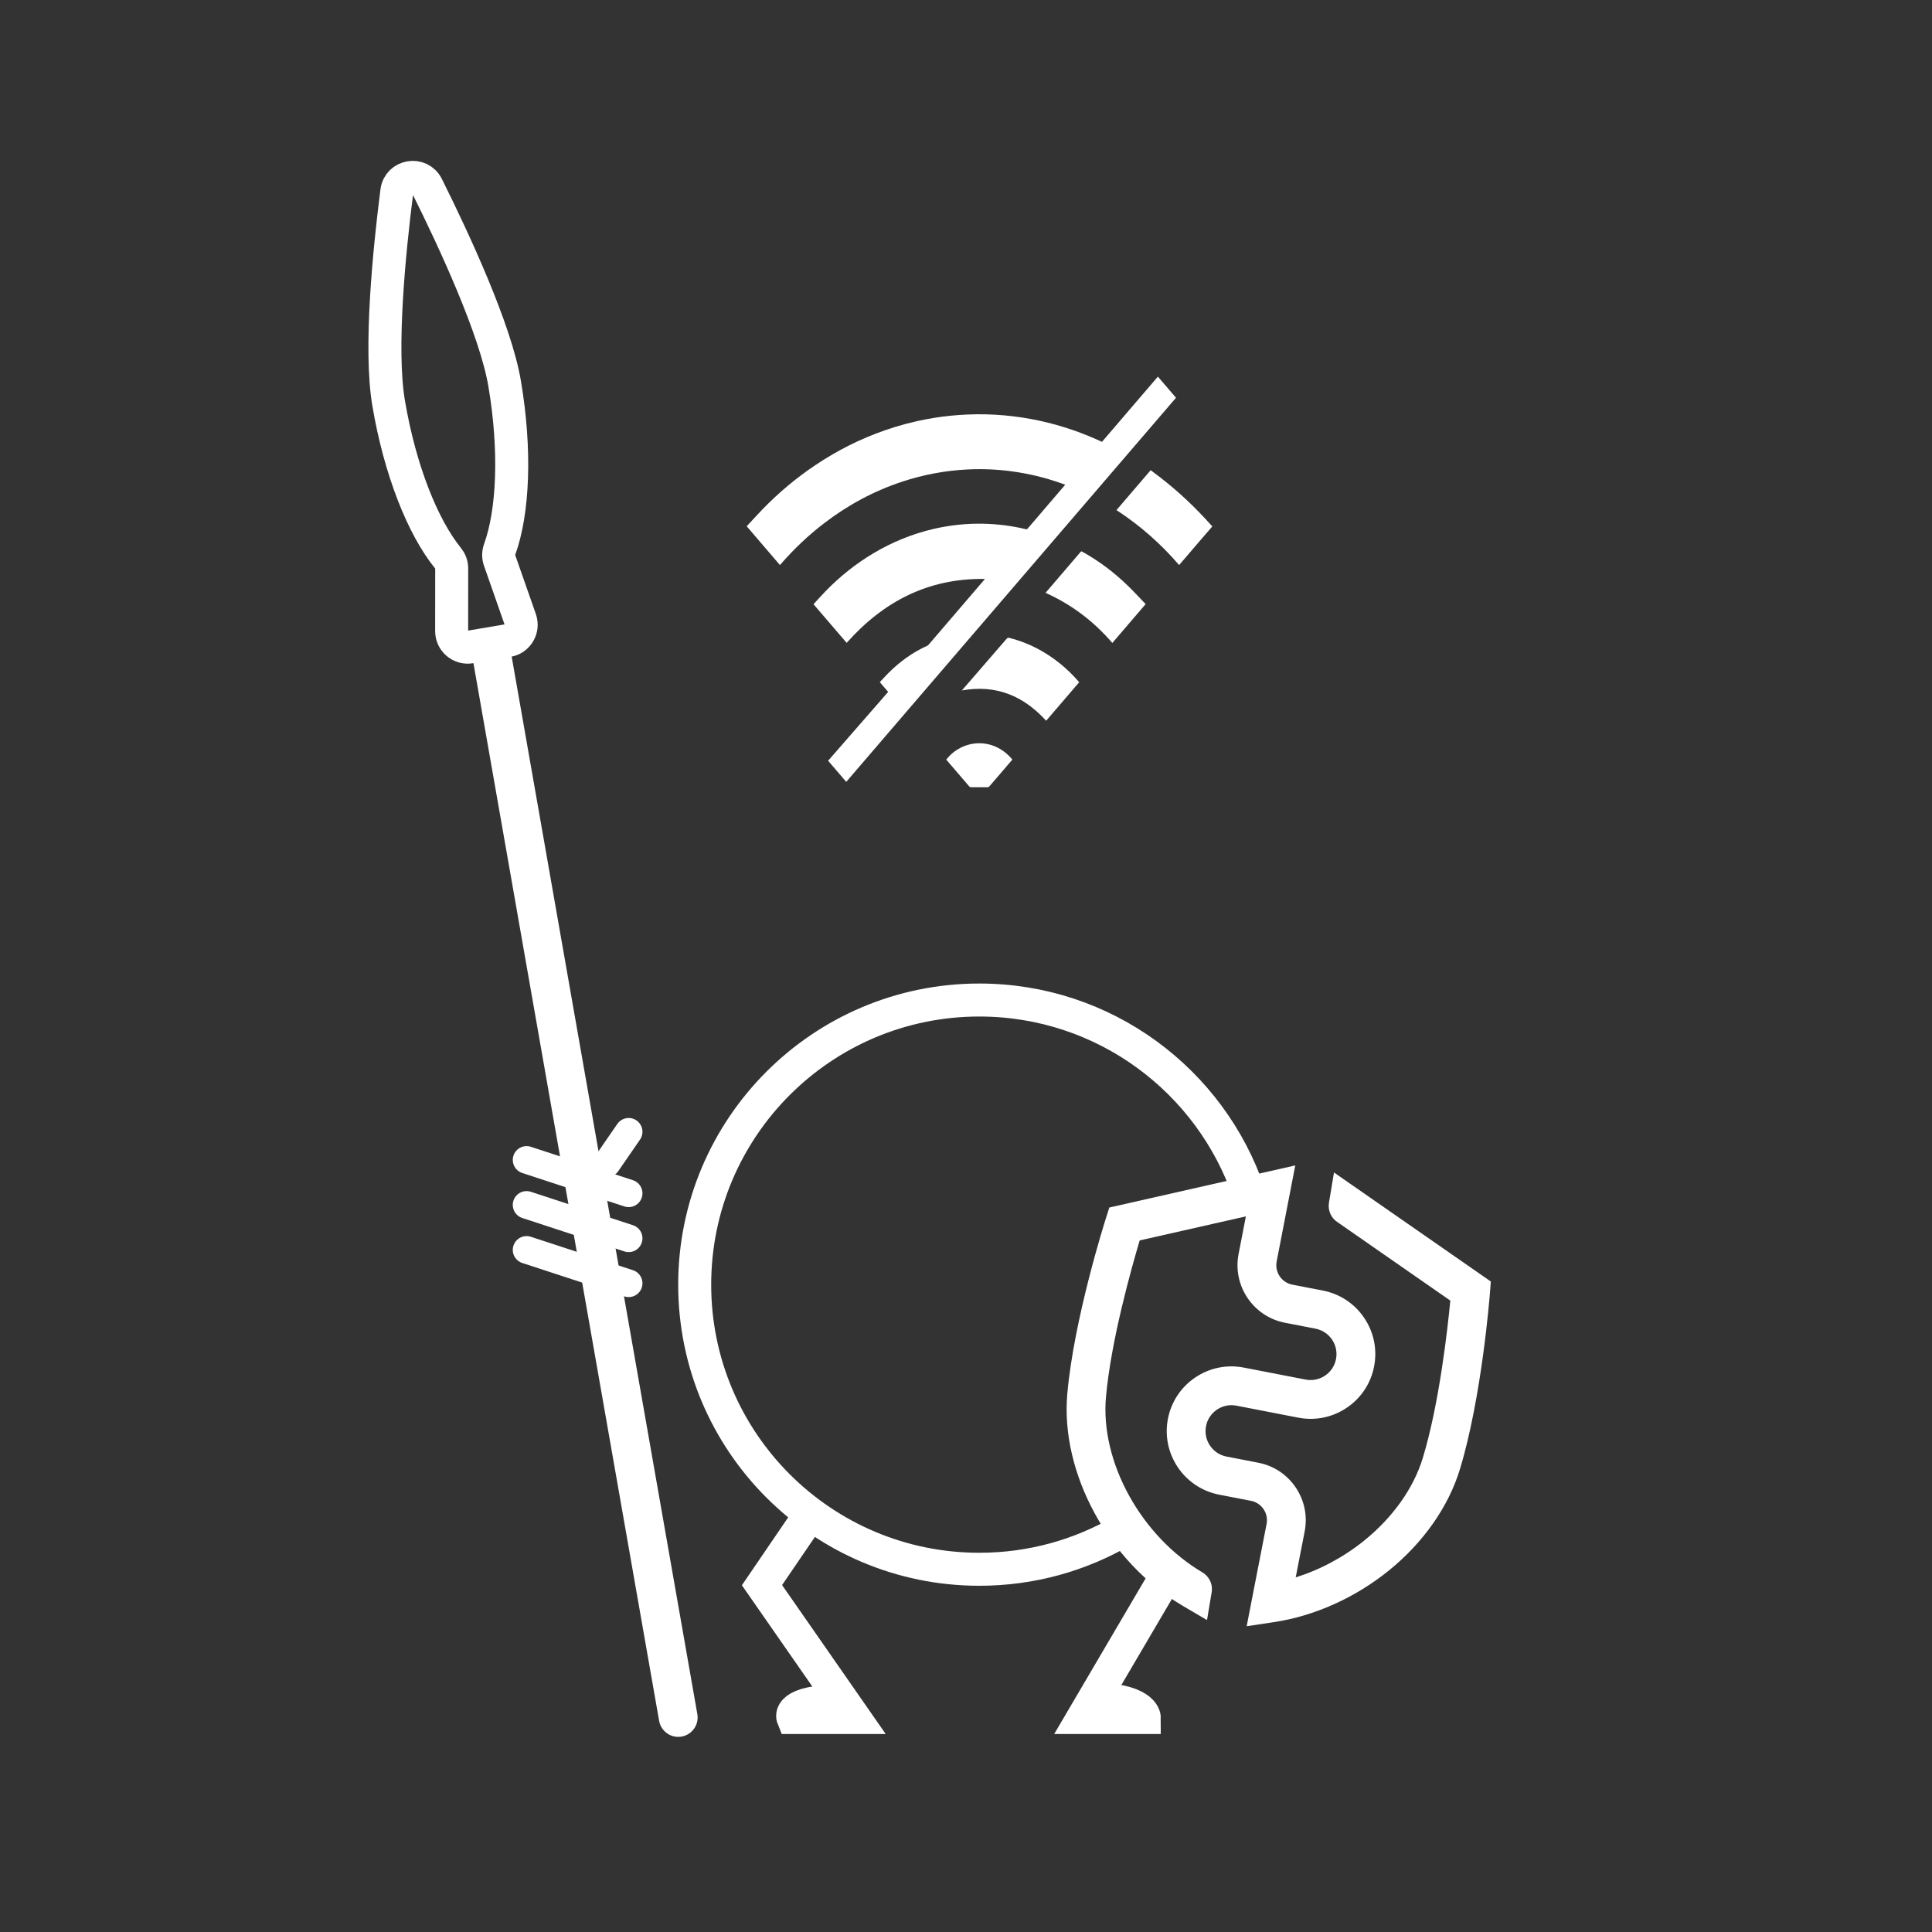 <?xml version="1.0" encoding="UTF-8"?><svg id="c" xmlns="http://www.w3.org/2000/svg" width="600" height="600" viewBox="0 0 600 600"><rect x="0" y="0" width="600" height="600" fill="#333333" stroke="none"/><defs><style>.f{stroke-width:8.564px;}.f,.g,.h,.i,.j{fill:none;stroke:#fff;stroke-miterlimit:10;}.f,.j{stroke-linecap:round;}.k{fill:#fff;}.g{stroke-width:10.247px;}.h{stroke-width:10.247px;}.i{stroke-width:10.28px;}.j{stroke-width:12.048px;}</style></defs><g><path class="i" d="M251.739,470.148l-15.098,22.139,28.584,41.089h-18.976s-2.056-5.121,15.414-5.121"/><path class="i" d="M362.882,488.228l-26.513,45.148h18.976s0-5.804-17.47-5.804"/><path class="h" d="M387.864,370.553c-11.83-34.883-44.848-59.987-83.729-59.987-48.818,0-88.392,39.574-88.392,88.392,0,48.818,39.574,88.392,88.392,88.392,16.147,0,31.284-4.33,44.311-11.892"/></g><path class="k" d="M387.168,505.041l1.622-8.368c.766-3.951,4.56-23.384,4.56-23.384,.311-1.604-.023-3.241-.942-4.602-.919-1.361-2.313-2.282-3.925-2.594l-9.865-1.912c-10.88-2.11-18.017-12.677-15.908-23.557,1.022-5.271,4.035-9.828,8.484-12.833,4.449-3.005,9.803-4.096,15.073-3.075l19.207,3.723c2.112,.41,4.256-.028,6.038-1.232,1.782-1.204,2.99-3.029,3.399-5.141,.409-2.111-.028-4.256-1.232-6.038-1.204-1.783-3.029-2.99-5.14-3.398l-9.489-1.839c-9.849-1.909-16.309-11.476-14.4-21.325l2.269-11.704-32.975,7.465c-2.503,8.38-8.944,31.18-10.486,48.759-.855,9.747,1.714,20.604,7.234,30.57,5.476,9.887,13.488,18.287,22.576,23.671,2.171,1.2,3.456,3.676,3.025,6.262l-1.441,8.647-7.556-4.444c-22.926-13.489-37.998-41.144-35.839-65.759,2.034-23.186,11.604-53.367,12.011-54.641l1.048-3.283,57.745-13.073-5.781,29.822c-.645,3.327,1.538,6.56,4.865,7.205l9.489,1.839c5.271,1.022,9.828,4.035,12.832,8.484,3.005,4.449,4.097,9.803,3.075,15.073-1.022,5.271-4.035,9.828-8.484,12.832-4.45,3.005-9.803,4.097-15.073,3.075l-19.207-3.723c-2.112-.411-4.256,.028-6.038,1.232-1.782,1.204-2.989,3.029-3.398,5.141-.845,4.359,2.014,8.592,6.373,9.437l9.865,1.912c4.771,.925,8.897,3.652,11.617,7.68,2.72,4.028,3.708,8.874,2.784,13.645-.001,.005-1.488,7.622-2.788,14.286,7.587-2.373,14.958-6.32,21.36-11.501,8.835-7.15,15.266-16.235,18.111-25.583,5.133-16.867,7.718-40.215,8.546-48.879l-34.994-24.324c-1.969-1.26-3.104-3.611-2.695-6.064l1.565-9.394,48.704,33.854-.264,3.439c-.102,1.321-2.563,32.617-9.337,54.875-3.538,11.627-11.372,22.793-22.058,31.441-10.444,8.452-23.133,14.148-35.73,16.037l-8.429,1.264Z"/><line class="j" x1="210.63" y1="533.376" x2="152.276" y2="200.984"/><path class="g" d="M140.263,195.998l.017-19.475c.001-1.162-.413-2.28-1.147-3.181-7.814-9.593-14.903-27.272-18.442-48.14-2.854-16.827,.19-47.277,2.546-65.764,.622-4.883,7.198-5.997,9.395-1.593,8.318,16.678,21.228,44.421,24.082,61.248,3.539,20.864,2.676,39.892-1.54,51.525-.396,1.093-.418,2.285-.034,3.382l6.438,18.383c1.02,2.912-.826,6.04-3.868,6.556l-11.633,1.973c-3.042,.516-5.816-1.829-5.813-4.915Z"/><line class="f" x1="163.529" y1="360.218" x2="195.238" y2="370.596"/><line class="f" x1="163.529" y1="374.19" x2="195.238" y2="384.568"/><line class="f" x1="163.529" y1="388.162" x2="195.238" y2="398.54"/><line class="f" x1="195.238" y1="351.485" x2="188.486" y2="361.276"/><g id="d"><g><path class="k" d="M376.473,163.51c-1.243,1.441-2.49,2.879-3.729,4.323-2.1,2.445-4.195,4.894-6.293,7.341-.079,.092-.162,.179-.273,.301-5.672-6.608-12.137-12.293-19.446-17.061,3.545-4.136,7.07-8.248,10.619-12.389,.969,.73,1.919,1.431,2.854,2.152,5.806,4.483,11.117,9.495,15.985,14.98,.088,.099,.188,.186,.283,.279v.073Z"/><path class="k" d="M342.231,137.217c5.793-6.758,11.563-13.489,17.362-20.253,1.877,2.189,3.741,4.363,5.628,6.563-34.136,39.76-68.261,79.508-102.416,119.29-1.883-2.196-3.748-4.37-5.628-6.563,6.22-7.131,12.423-14.243,18.649-21.381-.86-1.006-1.706-1.994-2.59-3.029,.887-.944,1.74-1.899,2.643-2.804,3.54-3.553,7.549-6.444,12.128-8.522,.128-.058,.251-.153,.343-.259,5.773-6.729,11.543-13.462,17.312-20.195,.06-.07,.111-.148,.137-.268-17.456-.267-31.432,6.974-42.861,19.85-3.409-3.977-6.83-7.967-10.29-12.003,1.211-1.314,2.384-2.639,3.614-3.91,4.464-4.613,9.43-8.602,14.95-11.891,5.88-3.503,12.143-6.062,18.817-7.602,5.045-1.164,10.156-1.701,15.332-1.594,4.482,.092,8.906,.659,13.267,1.704,.206,.05,.332,.022,.473-.142,3.859-4.51,7.723-9.015,11.586-13.522,.031-.036,.054-.078,.106-.154-.439-.161-.856-.321-1.278-.469-4.964-1.747-10.052-2.984-15.266-3.685-4.586-.617-9.194-.821-13.816-.586-6.9,.351-13.632,1.608-20.195,3.771-8.846,2.916-16.922,7.279-24.308,12.938-4.893,3.749-9.34,7.973-13.388,12.62-.096,.11-.194,.218-.319,.359-3.435-4.007-6.857-7.999-10.323-12.042,1.617-1.741,3.192-3.496,4.83-5.189,4.992-5.162,10.463-9.758,16.426-13.761,6.78-4.551,14.012-8.204,21.731-10.882,4.306-1.494,8.699-2.659,13.179-3.487,3.122-.577,6.268-.977,9.436-1.216,3.83-.289,7.662-.331,11.495-.118,3.783,.209,7.535,.666,11.262,1.356,7.024,1.301,13.788,3.429,20.315,6.324,.545,.242,1.087,.493,1.659,.753Z"/><path class="k" d="M335.148,211.878c-3.434,4.006-6.841,7.981-10.254,11.961-7.06-7.758-15.606-11.318-26.164-9.419,.33-.384,.644-.753,.961-1.118,4.311-4.973,8.627-9.941,12.923-14.927,.299-.347,.559-.349,.942-.251,5.814,1.489,11.006,4.199,15.663,7.962,2.085,1.685,3.998,3.549,5.753,5.576,.055,.063,.106,.13,.176,.215Z"/><path class="k" d="M355.792,187.608c-3.488,4.069-6.904,8.053-10.347,12.069-5.768-6.714-12.631-11.926-20.72-15.556,.081-.107,.139-.194,.206-.272,3.552-4.145,7.106-8.288,10.651-12.439,.174-.203,.288-.206,.511-.082,5.299,2.937,10.08,6.568,14.402,10.8,1.804,1.767,3.515,3.63,5.297,5.48Z"/><path class="k" d="M314.399,235.894c-.813,.951-1.629,1.905-2.446,2.858-1.573,1.835-3.144,3.673-4.728,5.499-.108,.125-.318,.228-.481,.23-1.746,.016-3.492,.015-5.239,.002-.148-.001-.343-.071-.435-.178-2.392-2.774-4.773-5.557-7.156-8.338-.015-.018-.024-.042-.036-.063,4.862-6.283,14.569-7.239,20.522-.01Z"/></g></g></svg>